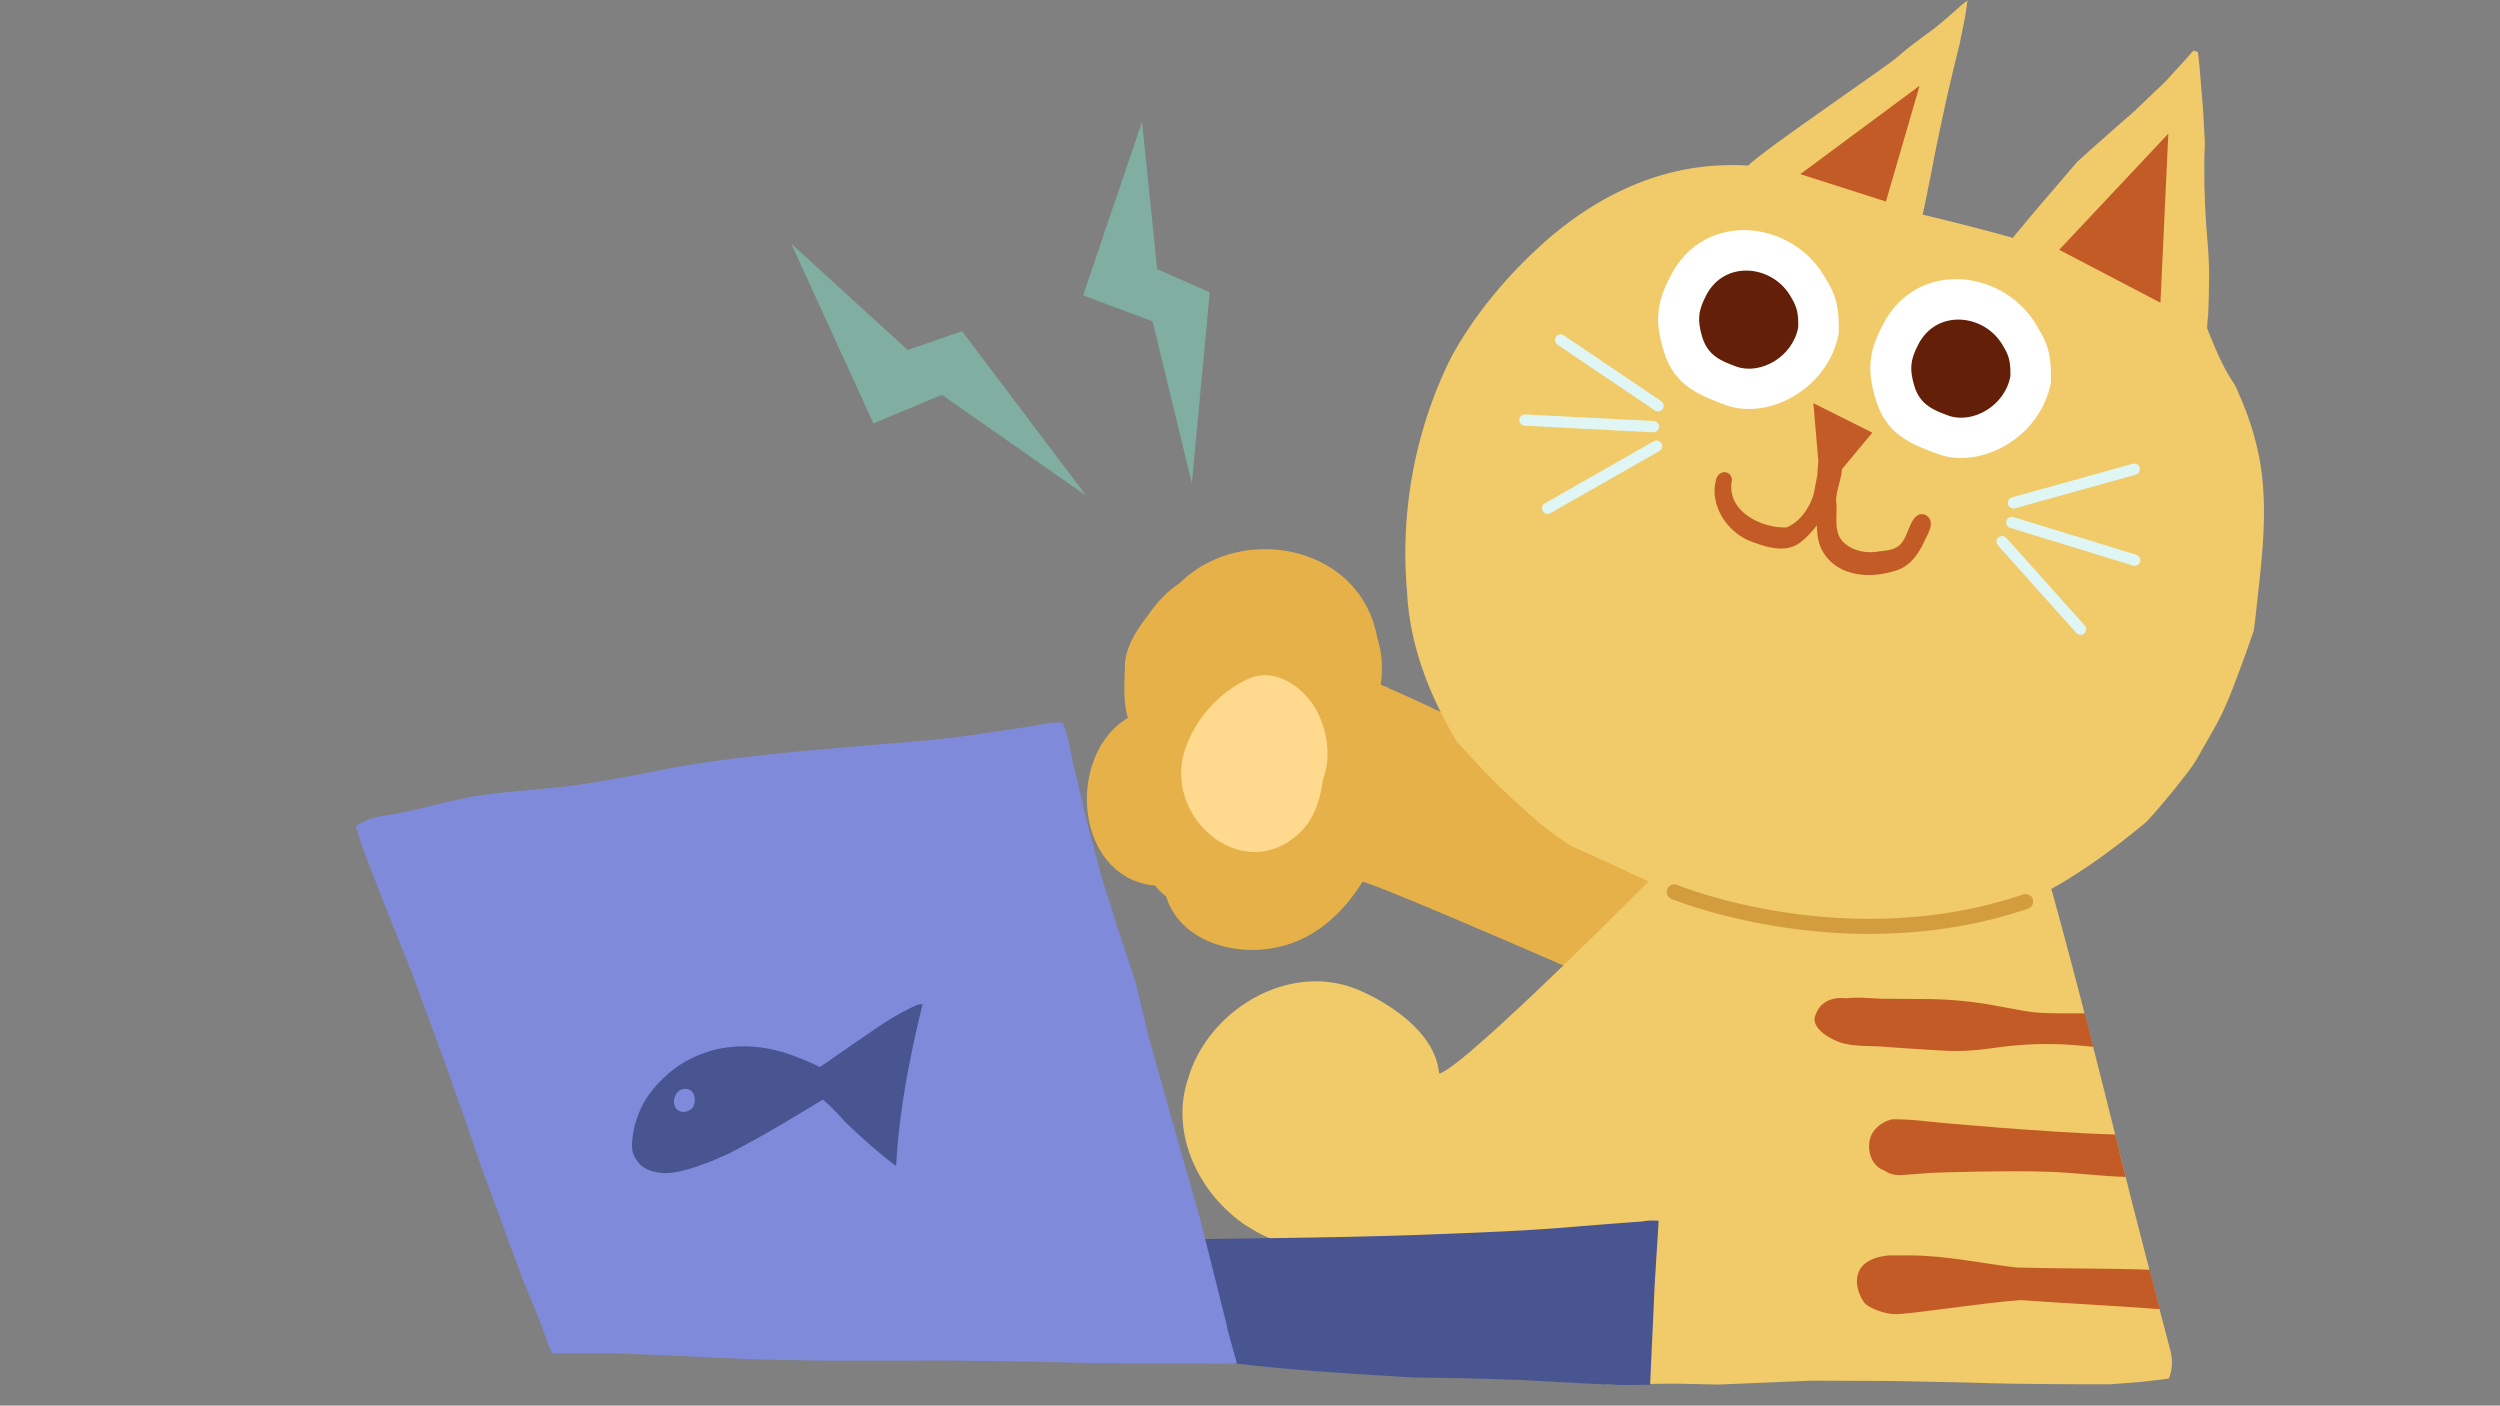 <svg xmlns="http://www.w3.org/2000/svg" xmlns:xlink="http://www.w3.org/1999/xlink" width="70" zoomAndPan="magnify" viewBox="0 0 52.5 29.517" height="39.356" preserveAspectRatio="xMidYMid meet" version="1.0"><rect x="0" y="0" width="52.5" height="29.517" fill="#808080" stroke="none"/><defs><clipPath id="d874cabd3b"><path d="M24.802 12.965h20.857v16.122H24.802Zm0 0" clip-rule="nonzero"/></clipPath><clipPath id="156b36669a"><path d="M20.447 25.622h14.4v3.465H20.447Zm0 0" clip-rule="nonzero"/></clipPath><clipPath id="86176b4f33"><path d="M29.466 0.007h18.089V19.524H29.466Zm0 0" clip-rule="nonzero"/></clipPath><clipPath id="798f22952d"><path d="M7.475 15.168H25.981v13.477H7.475Zm0 0" clip-rule="nonzero"/></clipPath></defs><path fill="#e0ce51" d="m30.672 15.657 -0.003 -0.003c0.004 0.006 0.01 0.01 0.014 0.015 -0.004 -0.004 -0.007 -0.008 -0.011 -0.012m0 0" fill-opacity="1" fill-rule="nonzero"/><path fill="#e5b148" d="M36.426 18.302c-0.066 -0.075 -0.152 -0.144 -0.26 -0.203 -1.057 -0.789 -2.314 -1.214 -3.455 -1.86 -0.965 -0.584 -1.98 -1.072 -3.003 -1.543a18.755 18.755 0 0 0 -0.545 -0.243q-0.025 -0.017 -0.049 -0.033c-0.014 0 -0.027 -0.004 -0.041 -0.006 -0.026 -0.011 -0.051 -0.023 -0.077 -0.034 0.044 -0.329 0.033 -0.662 -0.073 -0.981 -0.342 -1.949 -2.851 -2.438 -4.152 -1.151 -0.256 0.163 -0.466 0.393 -0.642 0.645 -0.236 0.308 -0.47 0.64 -0.505 1.039 -0.004 0.377 -0.048 0.778 0.062 1.143 -1.282 0.766 -1.137 3.252 0.468 3.511 0.033 0.003 0.069 0.007 0.104 0.01 0.033 0.041 0.067 0.082 0.105 0.119 0.038 0.038 0.081 0.074 0.125 0.108 0.296 0.969 1.5 1.281 2.394 1.055 0.76 -0.179 1.333 -0.719 1.734 -1.366 0.195 0.07 0.389 0.141 0.581 0.219 2.045 0.831 5.175 2.222 5.175 2.222l3.379 0.103 -1.322 -2.752s0.137 -0.708 0 0Zm0 0" fill-opacity="1" fill-rule="nonzero"/><g clip-path="url(#d874cabd3b)"><path fill="#f1ca69" d="M34.831 18.302c0.137 -0.709 0.289 -1.414 0.449 -2.119 0.193 -0.872 0.359 -1.765 0.702 -2.594 0.296 -0.698 1.324 -0.777 1.749 -0.159 0.281 0.356 0.308 0.823 0.289 1.261 0.012 0.529 0.003 1.059 0.004 1.588 0.137 0.022 0.271 0.071 0.389 0.147 0.062 0.038 0.12 0.086 0.175 0.141 0.512 -0.542 1.49 -0.318 1.743 0.373 0.053 0.007 0.108 0.016 0.16 0.03 -0.071 -1.422 1.91 -1.643 2.124 -0.234 0.018 0.152 0.033 0.304 0.045 0.458 0.768 2.63 1.428 5.288 2.086 7.95 0.281 1.08 0.552 2.163 0.838 3.24 0.048 0.203 0.03 0.395 -0.037 0.566l-0.197 0.025c-0.126 0.016 -0.252 0.031 -0.378 0.044 0 0 -0.058 0.007 -0.086 0.008 -0.003 0 -0.371 0.029 -0.553 0.042h-0.041c-0.383 0.006 -2.072 -0.007 -2.422 -0.019 -0.659 -0.023 -1.317 -0.031 -1.976 -0.046 -0.279 -0.006 -0.559 -0.004 -0.838 -0.006 -0.23 0 -0.986 -0.004 -0.987 -0.004h-0.018c-0.397 0.016 -1.96 0.082 -1.971 0.082 -0.26 -0.005 -0.522 -0.011 -0.782 -0.018 -0.315 -0.007 -0.631 0.007 -0.946 0.012 -0.207 0.003 -0.414 0.003 -0.619 0.003 -0.044 -0.064 -0.081 -0.137 -0.114 -0.219 -0.148 -0.412 -0.018 -0.848 0.036 -1.266 0.144 -0.924 -5.655 -1.455 -6.223 -1.424 -0.459 0.007 -0.88 -0.176 -1.259 -0.424 -0.983 -0.648 -1.617 -1.929 -1.224 -3.087 0.414 -1.432 2.09 -2.452 3.525 -1.887 0.718 0.293 1.668 0.929 1.745 1.764 0.004 0.005 0.008 0.01 0.011 0.015 0.575 -0.174 4.597 -4.244 4.597 -4.244Zm0 0" fill-opacity="1" fill-rule="nonzero"/></g><g clip-path="url(#156b36669a)"><path fill="#495591" d="M34.054 29.087c-0.126 -0.005 -0.252 -0.011 -0.379 -0.016 -0.467 -0.021 -0.934 -0.047 -1.401 -0.073 -0.149 -0.008 -0.299 -0.018 -0.448 -0.022 -0.292 -0.01 -0.585 -0.018 -0.877 -0.027 -0.414 -0.012 -0.829 -0.015 -1.242 -0.021 -1.794 -0.104 -3.588 -0.215 -5.36 -0.523 -0.939 -0.141 -1.875 -0.318 -2.822 -0.402 -0.618 -0.075 -0.853 -0.925 -0.389 -1.325 -0.197 -0.018 -0.395 -0.058 -0.563 -0.166 -0.203 -0.12 -0.094 -0.44 0.133 -0.433 0.549 0.084 1.101 0.012 1.651 0.004 2.547 -0.085 5.097 -0.062 7.644 -0.158 1.05 -0.041 2.102 -0.078 3.148 -0.171 0.44 -0.034 0.878 -0.071 1.319 -0.101a1.322 1.322 0 0 1 0.364 -0.016c-0.025 0.41 -0.052 0.82 -0.077 1.229 -0.014 0.23 -0.022 0.462 -0.033 0.692 -0.015 0.332 -0.031 0.663 -0.046 0.996 -0.008 0.175 -0.016 0.351 -0.023 0.526 -0.137 0.001 -0.275 0.004 -0.412 0.005h-0.111c-0.026 0 -0.052 0 -0.077 -0.001Zm0 0" fill-opacity="1" fill-rule="nonzero"/></g><path fill="#f0e15e" d="M32.892 17.696s-0.012 -0.008 -0.018 -0.012c-0.005 -0.004 -0.011 -0.007 -0.016 -0.011 0.011 0.008 0.023 0.015 0.034 0.023m0 0" fill-opacity="1" fill-rule="nonzero"/><g clip-path="url(#86176b4f33)"><path fill="#f1ca69" d="M47.347 9.192c-0.103 -0.384 -0.249 -0.751 -0.415 -1.11 -0.004 -0.006 -0.008 -0.012 -0.012 -0.018 -0.037 -0.055 -0.071 -0.111 -0.107 -0.167 -0.07 -0.113 -0.127 -0.232 -0.186 -0.349 -0.055 -0.111 -0.1 -0.226 -0.149 -0.34q-0.033 -0.078 -0.066 -0.156c-0.012 -0.032 -0.026 -0.062 -0.037 -0.093 -0.014 -0.037 -0.03 -0.074 -0.025 -0.114 0 -0.01 0.004 -0.016 0.007 -0.025 -0.004 -0.041 0 -0.082 0.005 -0.122 0.004 -0.044 0.011 -0.088 0.012 -0.133v0.012c0 -0.104 0.008 -0.208 0.01 -0.312 0.004 -0.182 0.005 -0.365 0.007 -0.545 -0.003 -0.333 -0.036 -0.666 -0.06 -0.996 0 0.016 0.003 0.033 0.004 0.049 -0.011 -0.132 -0.018 -0.263 -0.025 -0.396v0.006c0 -0.007 0 -0.015 -0.001 -0.022 -0.005 -0.089 -0.007 -0.177 -0.009 -0.264 -0.003 -0.088 -0.01 -0.176 -0.008 -0.262 0 -0.186 -0.003 -0.373 0.001 -0.559 0.003 -0.092 0.006 -0.184 0.01 -0.275 -0.011 -0.196 -0.022 -0.392 -0.031 -0.587 -0.021 -0.292 -0.047 -0.582 -0.07 -0.874a12.35 12.35 0 0 0 -0.045 -0.444 0.769 0.769 0 0 0 -0.093 -0.036 12.965 12.965 0 0 1 -0.184 0.208c-0.127 0.14 -0.255 0.278 -0.382 0.418 -0.084 0.092 -0.18 0.173 -0.268 0.258a69.334 69.334 0 0 0 -0.368 0.354c-0.097 0.092 -0.203 0.178 -0.303 0.266 -0.233 0.206 -0.466 0.411 -0.698 0.618a28.799 28.799 0 0 0 -0.241 0.218c-0.389 0.459 -0.787 0.91 -1.17 1.375 -0.062 0.071 -0.12 0.147 -0.181 0.221 -0.572 -0.169 -1.851 -0.482 -1.894 -0.488 0.014 -0.044 0.171 -0.816 0.225 -1.105 0.063 -0.34 0.138 -0.677 0.21 -1.015 -0.003 0.015 -0.007 0.03 -0.01 0.045 0.107 -0.507 0.229 -1.01 0.353 -1.513 0.033 -0.166 0.068 -0.33 0.1 -0.496 0.027 -0.137 0.045 -0.277 0.064 -0.415 -0.03 0.023 -0.06 0.047 -0.092 0.07 -0.235 0.203 -0.461 0.415 -0.712 0.598 -0.123 0.089 -0.245 0.181 -0.367 0.273 -0.115 0.087 -0.223 0.182 -0.333 0.274 -0.253 0.212 -2.867 1.991 -3.1 2.253 -1.572 -0.096 -2.953 0.484 -4.162 1.505 -0.816 0.707 -1.541 1.55 -2.064 2.497 -0.763 1.514 -1.089 3.252 -0.939 4.94 0.052 1.135 0.471 2.179 1.037 3.144 0.001 0.003 0.003 0.004 0.005 0.007 0.027 0.032 0.055 0.062 0.082 0.093 0.008 0.01 0.018 0.019 0.026 0.029a0.026 0.026 0 0 0 0.007 0.006l0.001 0.001h0.001c0.074 0.082 0.419 0.455 0.519 0.558 0 0 -0.003 -0.003 -0.004 -0.004q0.006 0.006 0.012 0.012c0.03 0.03 0.06 0.062 0.09 0.093 0.162 0.156 0.322 0.316 0.49 0.467 0.115 0.104 0.23 0.208 0.346 0.311 0.223 0.202 0.467 0.382 0.715 0.551 0.04 0.026 0.081 0.053 0.12 0.078 0.272 0.125 0.548 0.244 0.819 0.373 0.366 0.173 0.733 0.34 1.102 0.506 0.081 0.03 0.163 0.06 0.244 0.09 0.092 0.034 0.183 0.072 0.275 0.101 0.204 0.064 0.409 0.127 0.613 0.193 0.449 0.144 3.044 0.499 3.351 0.459 0.374 -0.052 1.195 -0.066 1.564 -0.147 0.564 -0.126 1.561 0.027 4.089 -2.061 0.122 -0.101 0.922 -1.062 1.057 -1.299 0.143 -0.248 0.286 -0.496 0.425 -0.747 0.052 -0.1 0.108 -0.199 0.153 -0.301 0.044 -0.1 0.088 -0.2 0.133 -0.3 0.179 -0.462 0.352 -0.926 0.511 -1.395 0.018 -0.134 0.033 -0.269 0.048 -0.402 0.132 -1.207 0.308 -2.452 -0.033 -3.641Zm0 0" fill-opacity="1" fill-rule="nonzero"/></g><path fill="#ccbc2e" d="M22.221 14.168c0 0.008 -0.001 0.018 -0.003 0.026 0 -0.008 0.001 -0.016 0.003 -0.026m0 0" fill-opacity="1" fill-rule="nonzero"/><g clip-path="url(#798f22952d)"><path fill="#7f8adb" d="M25.772 27.87c-0.093 -0.373 -0.186 -0.744 -0.279 -1.117 -0.057 -0.229 -0.115 -0.459 -0.174 -0.689 -0.029 -0.118 -0.059 -0.236 -0.089 -0.354 -0.011 -0.044 -0.021 -0.088 -0.033 -0.132 -0.021 -0.071 -0.04 -0.142 -0.06 -0.214 0 0.001 0 0.004 0.001 0.006 -0.235 -0.825 -0.472 -1.649 -0.702 -2.475a154.707 154.707 0 0 0 -0.241 -0.862c-0.036 -0.13 -0.073 -0.259 -0.104 -0.389 -0.082 -0.344 -0.166 -0.688 -0.248 -1.033 0 -0.003 -0.001 -0.004 -0.003 -0.007 -0.149 -0.451 -0.3 -0.902 -0.444 -1.355q-0.107 -0.337 -0.214 -0.674a6.457 6.457 0 0 1 -0.079 -0.273c-0.059 -0.225 -0.119 -0.45 -0.178 -0.674 -0.037 -0.141 -0.081 -0.284 -0.112 -0.428 -0.057 -0.236 -0.111 -0.471 -0.167 -0.707 -0.034 -0.143 -0.067 -0.284 -0.101 -0.426 -0.012 -0.053 -0.026 -0.107 -0.037 -0.162 -0.026 -0.13 -0.052 -0.259 -0.078 -0.389 -0.036 -0.112 -0.07 -0.223 -0.105 -0.336 -0.152 -0.022 -0.324 0 -0.501 0.041 -0.498 0.084 -0.997 0.155 -1.497 0.227 -0.86 0.121 -1.828 0.173 -2.707 0.258 -1.12 0.092 -2.239 0.206 -3.35 0.389 -0.685 0.133 -1.368 0.274 -2.058 0.375 -0.837 0.127 -1.688 0.133 -2.518 0.304 -0.427 0.089 -0.848 0.211 -1.276 0.293 -0.319 0.067 -0.683 0.075 -0.945 0.292a25.878 25.878 0 0 1 0.11 0.352c0.294 0.798 0.613 1.584 0.927 2.373 0.063 0.159 0.131 0.317 0.19 0.478 0.09 0.247 0.182 0.495 0.272 0.741 0.148 0.404 0.296 0.808 0.442 1.213 0.136 0.376 0.266 0.754 0.397 1.131 0.125 0.353 0.242 0.71 0.372 1.062 0.274 0.74 0.538 1.484 0.819 2.221 0.074 0.178 0.148 0.358 0.222 0.536 0.059 0.141 0.112 0.284 0.167 0.425v0.003c0 0.001 0 0.003 0.001 0.004a0.01 0.01 0 0 0 -0.003 -0.005c0 -0.001 0 -0.003 -0.001 -0.004 0 0 -0.004 -0.011 -0.007 -0.017 0.059 0.15 0.114 0.299 0.169 0.45 0.019 0.036 0.038 0.071 0.06 0.105a1.794 1.794 0 0 1 0.122 -0.004c0.192 -0.001 0.385 -0.001 0.577 -0.003 0.109 0 0.22 0 0.33 -0.001 0.045 0 0.09 -0.001 0.137 0h-0.008c0.735 0.019 1.471 0.053 2.205 0.09 0.455 0.019 0.911 0.04 1.367 0.048 0.32 0.006 0.642 0.011 0.963 0.017 0.199 0.003 0.397 0 0.595 0 0.519 0 1.037 0 1.556 -0.001 0.214 0 0.427 -0.004 0.641 0 0.301 0.005 0.604 0.008 0.907 0.012 0.512 0.007 1.024 0.018 1.536 0.029 0.482 0.011 0.964 0.015 1.446 0.022h1.367c0.092 0 0.485 0.003 0.623 0 -0.03 -0.119 -0.178 -0.648 -0.208 -0.767Zm0 0" fill-opacity="1" fill-rule="nonzero"/></g><path fill="#5f65c7" d="M14.62 23.286s-0.011 0.007 -0.016 0.011c0 0 -0.001 0 -0.003 0.001 0.007 -0.004 0.012 -0.008 0.019 -0.012m0 0" fill-opacity="1" fill-rule="nonzero"/><path fill="#5f65c7" d="M14.84 23.141h0.001l-0.003 0.003h0.001Zm0 0" fill-opacity="1" fill-rule="nonzero"/><path fill="#495591" d="M17.695 23.5c-0.09 -0.097 -0.182 -0.193 -0.278 -0.286 -0.041 -0.04 -0.085 -0.075 -0.127 -0.114 -0.003 -0.003 -0.007 -0.006 -0.01 -0.008 -0.471 0.286 -0.944 0.573 -1.426 0.84a23.47 23.47 0 0 1 -0.322 0.174c-0.063 0.033 -0.127 0.067 -0.19 0.1 -0.062 0.033 -0.129 0.059 -0.193 0.087 -0.055 0.025 -0.109 0.048 -0.163 0.073 -0.068 0.03 -0.14 0.053 -0.21 0.079 -0.237 0.088 -0.474 0.167 -0.727 0.188 -0.025 0.001 -0.049 0.003 -0.073 0.003 -0.123 0 -0.246 -0.025 -0.36 -0.071 -0.063 -0.026 -0.132 -0.064 -0.178 -0.115a0.769 0.769 0 0 1 -0.127 -0.19c-0.057 -0.126 -0.038 -0.278 -0.022 -0.411 0.023 -0.177 0.077 -0.356 0.147 -0.521 0.13 -0.308 0.356 -0.572 0.607 -0.788 0.245 -0.212 0.543 -0.369 0.854 -0.463 0.234 -0.071 0.475 -0.104 0.716 -0.104 0.389 0 0.779 0.086 1.144 0.233 0.155 0.063 0.309 0.125 0.459 0.203a29.978 29.978 0 0 0 0.355 -0.244 33.206 33.206 0 0 1 0.556 -0.384c-0.011 0.008 -0.023 0.015 -0.034 0.023 0.296 -0.201 0.587 -0.411 0.907 -0.574 -0.012 0.007 -0.025 0.012 -0.037 0.019 0.092 -0.048 0.185 -0.096 0.281 -0.137 0.042 -0.018 0.086 -0.025 0.13 -0.025 -0.271 1.113 -0.496 2.265 -0.554 3.395 -0.288 -0.186 -0.997 -0.837 -1.122 -0.977Zm0 0" fill-opacity="1" fill-rule="nonzero"/><path fill="#7f8adb" d="M14.319 23.348c-0.276 -0.052 -0.179 -0.502 0.082 -0.482 0.179 0.005 0.225 0.219 0.164 0.359 -0.042 0.089 -0.152 0.138 -0.247 0.123m0 0" fill-opacity="1" fill-rule="nonzero"/><path fill="#ffd98d" d="M27.219 17.556c-1.141 0.977 -2.732 -0.343 -2.361 -1.734 0.208 -0.7 0.742 -1.3 1.397 -1.586 0.604 -0.232 1.267 0.286 1.483 0.881 0.163 0.404 0.193 0.866 0.044 1.257 -0.063 0.471 -0.208 0.891 -0.561 1.181Zm0 0" fill-opacity="1" fill-rule="nonzero"/><path fill="#80aea1" d="m16.615 5.116 1.726 3.775 1.438 -0.6 3.031 2.119 -2.607 -3.456 -1.141 0.396Zm0 0" fill-opacity="1" fill-rule="nonzero"/><path fill="#80aea1" d="m23.983 2.557 -1.238 3.645 1.46 0.548 0.824 3.403 0.375 -4.014 -1.104 -0.488Zm0 0" fill-opacity="1" fill-rule="nonzero"/><path fill="#c35b26" d="M40.443 10.816c-0.312 -0.123 -0.353 0.422 -0.515 0.592 -0.123 0.16 -0.352 0.149 -0.534 0.182 -0.237 0.025 -0.492 -0.027 -0.67 -0.193 -0.24 -0.216 -0.129 -0.582 -0.164 -0.867 -0.011 -0.203 0.114 -0.471 0.118 -0.674l0.64 -0.77 -1.237 -0.619 0.104 1.216c-0.008 0.093 -0.015 0.186 -0.019 0.28 -0.025 0.137 -0.051 0.273 -0.077 0.408 -0.084 0.289 -0.289 0.593 -0.575 0.706 -0.524 0.014 -1.227 -0.329 -1.152 -0.939 0.059 -0.23 -0.238 -0.319 -0.32 -0.082 -0.164 0.573 0.266 1.184 0.816 1.344 0.296 0.112 0.668 0.203 0.943 -0.005a1.896 1.896 0 0 0 0.353 -0.365c0.004 0.203 0.029 0.406 0.14 0.578 0.305 0.492 0.959 0.547 1.468 0.388 0.333 -0.073 0.535 -0.366 0.664 -0.66 0.078 -0.155 0.22 -0.396 0.018 -0.517Zm0 0" fill-opacity="1" fill-rule="nonzero"/><path fill="#dff6f5" d="M42.283 10.678c-0.052 0 -0.1 -0.034 -0.114 -0.086a0.119 0.119 0 0 1 0.082 -0.147l2.535 -0.706a0.119 0.119 0 0 1 0.147 0.082 0.119 0.119 0 0 1 -0.082 0.147l-2.535 0.706c-0.011 0.003 -0.022 0.004 -0.032 0.004Zm0 0" fill-opacity="1" fill-rule="nonzero"/><path fill="#dff6f5" d="M44.827 11.883c-0.011 0 -0.023 -0.001 -0.034 -0.006l-2.58 -0.792c-0.063 -0.019 -0.097 -0.085 -0.078 -0.148 0.019 -0.063 0.085 -0.099 0.148 -0.078l2.58 0.792a0.118 0.118 0 0 1 0.078 0.148c-0.015 0.051 -0.063 0.084 -0.114 0.084m0 0" fill-opacity="1" fill-rule="nonzero"/><path fill="#dff6f5" d="M43.692 13.332c-0.033 0 -0.064 -0.014 -0.089 -0.04l-1.646 -1.838a0.118 0.118 0 0 1 0.01 -0.167 0.118 0.118 0 0 1 0.167 0.01l1.646 1.838a0.118 0.118 0 0 1 -0.01 0.167c-0.023 0.021 -0.051 0.03 -0.079 0.03Zm0 0" fill-opacity="1" fill-rule="nonzero"/><path fill="#dff6f5" d="M32.501 10.791c-0.041 0 -0.081 -0.022 -0.103 -0.06 -0.033 -0.057 -0.012 -0.129 0.044 -0.162l2.286 -1.302c0.056 -0.033 0.129 -0.012 0.162 0.044a0.119 0.119 0 0 1 -0.044 0.162l-2.286 1.302a0.113 0.113 0 0 1 -0.059 0.015Zm0 0" fill-opacity="1" fill-rule="nonzero"/><path fill="#dff6f5" d="M34.721 9.079h-0.007l-2.695 -0.139c-0.066 -0.003 -0.115 -0.059 -0.112 -0.125 0.003 -0.066 0.056 -0.115 0.125 -0.112l2.695 0.138c0.066 0.003 0.115 0.059 0.112 0.125a0.119 0.119 0 0 1 -0.118 0.113m0 0" fill-opacity="1" fill-rule="nonzero"/><path fill="#dff6f5" d="M34.818 8.639a0.113 0.113 0 0 1 -0.066 -0.02l-2.045 -1.381a0.118 0.118 0 0 1 -0.031 -0.164 0.118 0.118 0 0 1 0.164 -0.031l2.045 1.381a0.118 0.118 0 0 1 0.031 0.164 0.118 0.118 0 0 1 -0.099 0.052m0 0" fill-opacity="1" fill-rule="nonzero"/><path fill="#ffffff" d="M35.083 5.793c0.718 -1.41 2.603 -1.17 3.271 0.084 0.238 0.378 0.268 0.67 0.26 1.126 -0.218 1.146 -1.442 1.814 -2.343 1.514 -0.581 -0.212 -1.105 -0.411 -1.328 -1.128 -0.211 -0.676 -0.14 -1.064 0.141 -1.597Zm0 0" fill-opacity="1" fill-rule="nonzero"/><path fill="#631f07" d="M35.825 6.21c0.394 -0.774 1.428 -0.643 1.795 0.045 0.13 0.208 0.147 0.367 0.143 0.618 -0.119 0.629 -0.791 0.996 -1.286 0.83 -0.319 -0.116 -0.607 -0.226 -0.728 -0.618 -0.115 -0.37 -0.077 -0.584 0.078 -0.876Zm0 0" fill-opacity="1" fill-rule="nonzero"/><path fill="#ffffff" d="M39.539 6.822c0.718 -1.41 2.603 -1.17 3.271 0.084 0.238 0.378 0.268 0.67 0.26 1.126 -0.218 1.146 -1.442 1.815 -2.343 1.514 -0.581 -0.212 -1.105 -0.411 -1.328 -1.128 -0.211 -0.676 -0.14 -1.064 0.141 -1.597Zm0 0" fill-opacity="1" fill-rule="nonzero"/><path fill="#631f07" d="M40.281 7.239c0.394 -0.774 1.428 -0.643 1.795 0.045 0.13 0.208 0.147 0.367 0.142 0.618 -0.119 0.629 -0.791 0.996 -1.286 0.831 -0.319 -0.116 -0.607 -0.226 -0.728 -0.618 -0.115 -0.37 -0.077 -0.584 0.078 -0.876Zm0 0" fill-opacity="1" fill-rule="nonzero"/><path fill="#c35b26" d="M43.243 5.246 45.535 2.806l-0.166 3.551Zm0 0" fill-opacity="1" fill-rule="nonzero"/><path fill="#c35b26" d="m37.806 3.657 2.506 -1.857 -0.708 2.432Zm0 0" fill-opacity="1" fill-rule="nonzero"/><path fill="#c35b26" d="M43.78 21.28c-0.277 0.001 -0.555 0.003 -0.831 -0.007 -0.182 -0.005 -0.363 -0.029 -0.541 -0.062 -0.168 -0.03 -0.337 -0.062 -0.507 -0.093a8.25 8.25 0 0 0 -1.456 -0.138c-0.241 -0.001 -0.483 -0.004 -0.724 -0.006 -0.319 0.012 -0.641 -0.048 -0.957 -0.009 -0.144 -0.022 -0.512 -0.012 -0.633 0.34 -0.129 0.251 0.257 0.507 0.549 0.598 0.315 0.085 0.649 0.051 0.971 0.086 0.374 0.027 0.749 0.051 1.123 0.072a4.786 4.786 0 0 0 0.875 -0.026c0.119 -0.015 0.24 -0.03 0.359 -0.046 0.507 -0.067 1.019 -0.081 1.528 -0.044 0.145 0.011 0.278 0.025 0.425 0.037l-0.181 -0.704Zm0 0" fill-opacity="1" fill-rule="nonzero"/><path fill="#c35b26" d="M44.643 24.715c-0.548 -0.014 -1.097 -0.094 -1.645 -0.108 -0.741 -0.03 -2.355 0.015 -2.453 0.023 -0.164 0.014 -0.327 0.029 -0.493 0.037 -0.168 0.023 -0.339 0.018 -0.481 -0.086 -0.316 -0.101 -0.411 -0.562 -0.23 -0.818 0.093 -0.133 0.245 -0.226 0.404 -0.259 0.246 0 0.493 0.018 0.738 0.047 0.14 0.018 2.516 0.234 3.937 0.275l0.22 0.891Zm0 0" fill-opacity="1" fill-rule="nonzero"/><path fill="#c35b26" d="M45.353 27.492c-0.974 -0.074 -1.95 -0.12 -2.923 -0.19 -0.755 0.051 -2.505 0.323 -2.636 0.293 -0.168 0.012 -0.571 -0.121 -0.656 -0.256 -0.212 -0.312 -0.296 -0.9 0.535 -0.976 0.153 -0.004 0.307 0.003 0.46 0.001 0.744 0.005 1.473 0.164 2.21 0.254 0.931 0.025 1.865 0.014 2.798 0.046l0.214 0.828Zm0 0" fill-opacity="1" fill-rule="nonzero"/><path fill="#d39c3c" d="M39.266 19.612c-2.366 0 -4.141 -0.725 -4.167 -0.736a0.158 0.158 0 0 1 -0.085 -0.207 0.157 0.157 0 0 1 0.207 -0.085c0.036 0.015 3.569 1.453 7.267 0.199 0.082 -0.027 0.173 0.016 0.2 0.099 0.027 0.082 -0.016 0.173 -0.099 0.2 -1.156 0.392 -2.295 0.529 -3.324 0.529Zm0 0" fill-opacity="1" fill-rule="nonzero"/></svg>